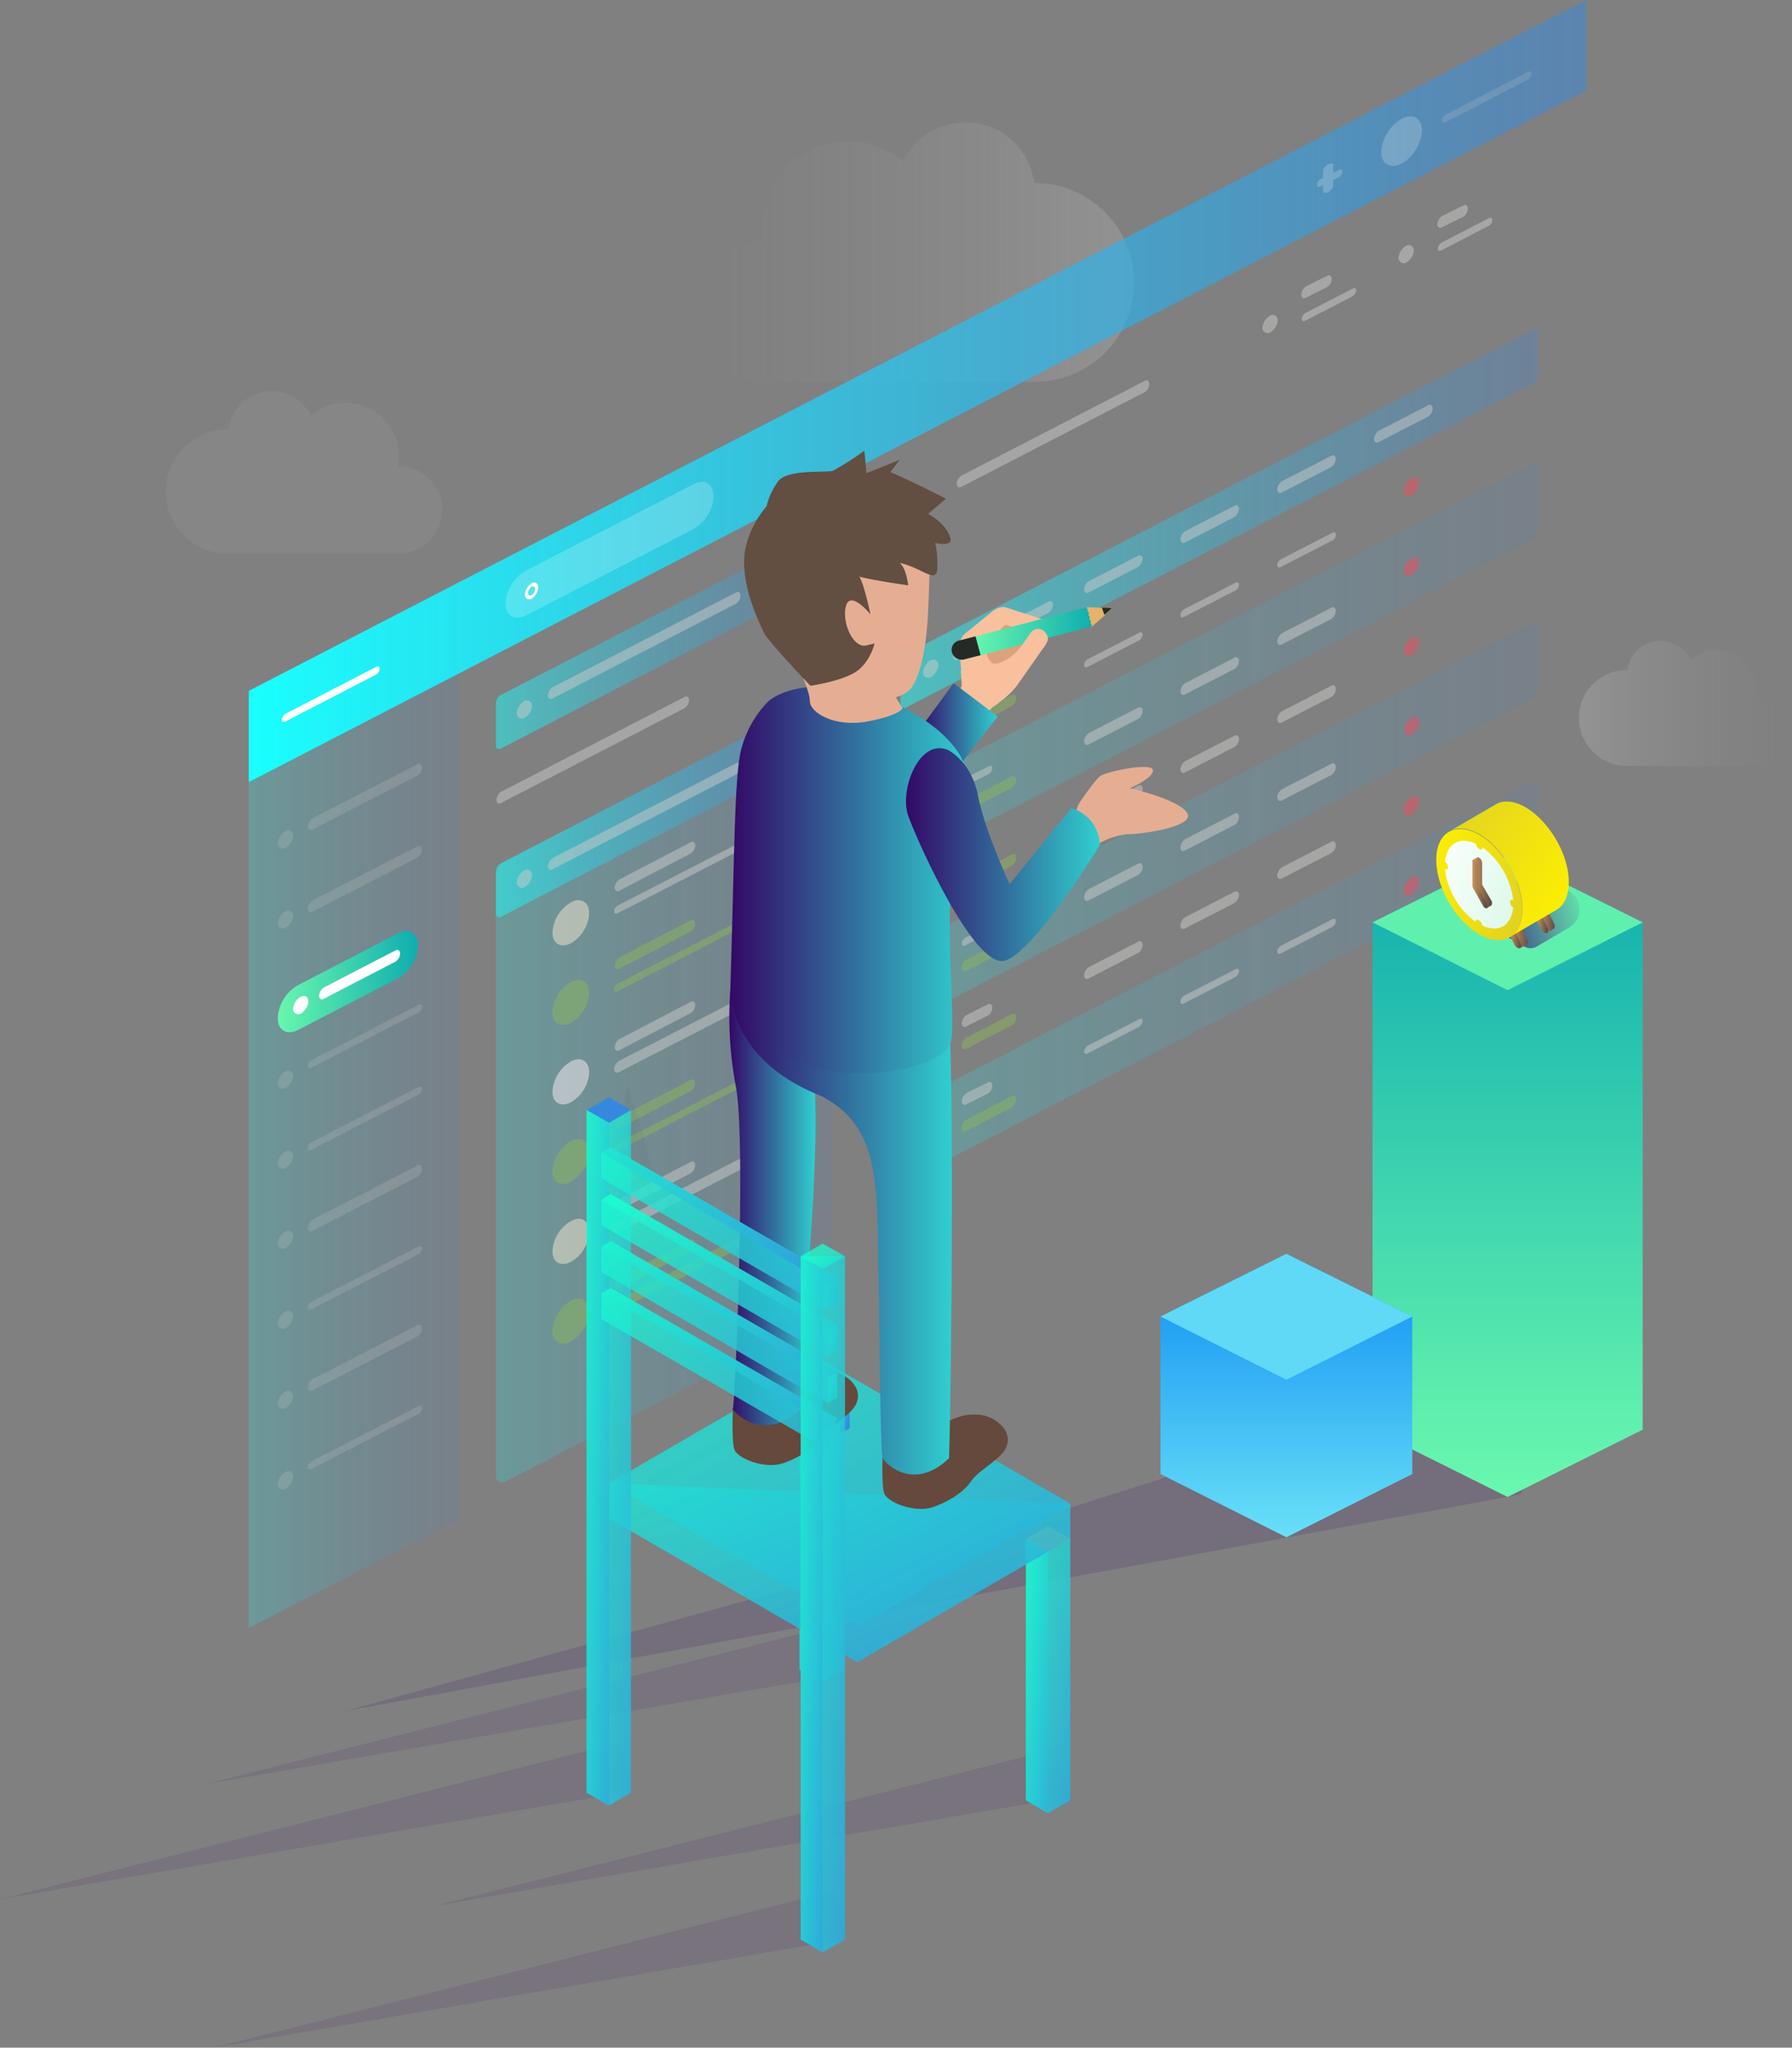 <svg xmlns="http://www.w3.org/2000/svg" xmlns:xlink="http://www.w3.org/1999/xlink" viewBox="0 0 351.6 401.6"><rect x="0" y="0" width="351.6" height="401.6" fill="#808080" stroke="none"/><defs><style>.cls-1{fill:url(#linear-gradient);}.cls-10,.cls-2,.cls-8{fill:#fff;}.cls-2{opacity:0.05;}.cls-11,.cls-13,.cls-14,.cls-16,.cls-2,.cls-21,.cls-22,.cls-23,.cls-24,.cls-25,.cls-26,.cls-27,.cls-28,.cls-29,.cls-30,.cls-31,.cls-4,.cls-43,.cls-5,.cls-57,.cls-6,.cls-8{isolation:isolate;}.cls-3{fill:url(#linear-gradient-2);}.cls-11,.cls-22,.cls-23,.cls-24,.cls-4,.cls-6,.cls-8,.cls-9{opacity:0.2;}.cls-4{fill:url(#linear-gradient-3);}.cls-13,.cls-14,.cls-15,.cls-16,.cls-21,.cls-25,.cls-26,.cls-27,.cls-28,.cls-29,.cls-30,.cls-5{opacity:0.5;}.cls-5{fill:url(#linear-gradient-4);}.cls-6{fill:url(#linear-gradient-5);}.cls-7{fill:url(#linear-gradient-6);}.cls-11,.cls-12,.cls-14{fill:#cbcbca;}.cls-13{fill:#93a4d2;}.cls-16{fill:url(#linear-gradient-7);}.cls-17,.cls-26{fill:#8cb55c;}.cls-18{fill:#f8e7d0;}.cls-19{fill:#fceff3;}.cls-20{fill:url(#linear-gradient-8);}.cls-21{fill:url(#linear-gradient-9);}.cls-22{fill:url(#linear-gradient-10);}.cls-23{fill:url(#linear-gradient-11);}.cls-24{fill:url(#linear-gradient-12);}.cls-25{fill:#f04c5d;}.cls-27{fill:url(#linear-gradient-13);}.cls-28{fill:url(#linear-gradient-14);}.cls-29{fill:url(#linear-gradient-15);}.cls-30{fill:url(#linear-gradient-16);}.cls-31{opacity:0.7;fill:url(#linear-gradient-17);}.cls-32{fill:url(#linear-gradient-18);}.cls-33{fill:#60f0ae;}.cls-34{fill:url(#linear-gradient-19);}.cls-35{fill:url(#linear-gradient-20);}.cls-36{fill:url(#linear-gradient-21);}.cls-37{fill:url(#linear-gradient-22);}.cls-38{fill:url(#linear-gradient-23);}.cls-39{fill:url(#linear-gradient-24);}.cls-40{fill:url(#linear-gradient-25);}.cls-41{fill:url(#linear-gradient-26);}.cls-42{fill:url(#linear-gradient-27);}.cls-44{fill:url(#linear-gradient-28);}.cls-45{fill:url(#linear-gradient-29);}.cls-46{fill:url(#linear-gradient-30);}.cls-47{fill:url(#linear-gradient-31);}.cls-48{fill:#60d9f7;}.cls-49{fill:url(#linear-gradient-32);}.cls-50{fill:url(#linear-gradient-33);}.cls-51{fill:url(#linear-gradient-34);}.cls-52{fill:url(#linear-gradient-35);}.cls-53{fill:url(#linear-gradient-36);}.cls-54{fill:#ff9d26;}.cls-55{fill:url(#linear-gradient-37);}.cls-56{fill:url(#linear-gradient-38);}.cls-57{fill:#303033;opacity:0.05;}.cls-58{fill:url(#linear-gradient-39);}.cls-59{fill:url(#linear-gradient-40);}.cls-60{fill:url(#linear-gradient-41);}.cls-61{fill:url(#linear-gradient-42);}.cls-62{fill:#dba27d;}.cls-63{fill:#f8c09d;}.cls-64{fill:#e7b26a;}.cls-65{fill:url(#linear-gradient-43);}.cls-66{fill:#252a26;}.cls-67{fill:#282928;}.cls-68{fill:url(#linear-gradient-44);}.cls-69{fill:#65493c;}.cls-70{fill:url(#linear-gradient-45);}.cls-71{fill:url(#linear-gradient-46);}.cls-72{fill:#e5ae92;}.cls-73{fill:url(#linear-gradient-47);}.cls-74{fill:url(#linear-gradient-48);}.cls-75{fill:#634e42;}.cls-76{fill:url(#linear-gradient-49);}.cls-77{fill:url(#linear-gradient-50);}.cls-78{fill:url(#linear-gradient-51);}.cls-79{fill:url(#linear-gradient-52);}.cls-80{fill:url(#linear-gradient-53);}.cls-81{fill:url(#linear-gradient-54);}.cls-82{fill:url(#linear-gradient-55);}.cls-83{fill:url(#linear-gradient-56);}.cls-84{fill:url(#linear-gradient-57);}.cls-85{fill:url(#linear-gradient-58);}.cls-86{fill:url(#linear-gradient-59);}.cls-87{fill:url(#linear-gradient-60);}.cls-88{fill:url(#linear-gradient-61);}.cls-89{fill:url(#linear-gradient-62);}</style><linearGradient id="linear-gradient" x1="309.8" y1="274.05" x2="351.6" y2="274.05" gradientTransform="matrix(1, 0, 0, -1, 0, 412)" gradientUnits="userSpaceOnUse"><stop offset="0" stop-color="#ccc" stop-opacity="0.25"/><stop offset="1" stop-color="#999" stop-opacity="0"/></linearGradient><linearGradient id="linear-gradient-2" x1="-5270.07" y1="362.55" x2="-5183.37" y2="362.55" gradientTransform="translate(-5047.57 412) rotate(180)" xlink:href="#linear-gradient"/><linearGradient id="linear-gradient-3" x1="86.98" y1="-38.78" x2="152.53" y2="-38.78" gradientTransform="matrix(1, -0.09, 0, -1, 9.99, 185.5)" gradientUnits="userSpaceOnUse"><stop offset="0" stop-color="#1afffe"/><stop offset="1" stop-color="#3688df" stop-opacity="0.49"/></linearGradient><linearGradient id="linear-gradient-4" x1="86.98" y1="17.08" x2="152.53" y2="17.08" xlink:href="#linear-gradient-3"/><linearGradient id="linear-gradient-5" x1="38.66" y1="-36.85" x2="79.7" y2="-36.85" xlink:href="#linear-gradient-3"/><linearGradient id="linear-gradient-6" x1="38.66" y1="94.4" x2="300.07" y2="94.4" xlink:href="#linear-gradient-3"/><linearGradient id="linear-gradient-7" x1="86.98" y1="50.2" x2="152.53" y2="50.2" xlink:href="#linear-gradient-3"/><linearGradient id="linear-gradient-8" x1="44.39" y1="-12.13" x2="71.69" y2="-12.13" gradientTransform="matrix(1, -0.09, 0, -1, 9.99, 185.5)" gradientUnits="userSpaceOnUse"><stop offset="0" stop-color="#69f7ae"/><stop offset="1" stop-color="#10aeaf"/></linearGradient><linearGradient id="linear-gradient-9" x1="166.07" y1="64.09" x2="290.7" y2="64.09" xlink:href="#linear-gradient-3"/><linearGradient id="linear-gradient-10" x1="166.07" y1="35.58" x2="290.7" y2="35.58" xlink:href="#linear-gradient-3"/><linearGradient id="linear-gradient-11" x1="166.07" y1="4.26" x2="290.7" y2="4.26" xlink:href="#linear-gradient-3"/><linearGradient id="linear-gradient-12" x1="166.07" y1="-26.96" x2="290.7" y2="-26.96" xlink:href="#linear-gradient-3"/><linearGradient id="linear-gradient-13" x1="4687.16" y1="-79.88" x2="-7490.54" y2="1926.3" gradientTransform="matrix(0.14, 0.68, 1.01, -0.21, -570.49, -220.23)" gradientUnits="userSpaceOnUse"><stop offset="0.19" stop-color="#330867" stop-opacity="0.25"/><stop offset="1" stop-color="#330867" stop-opacity="0"/></linearGradient><linearGradient id="linear-gradient-14" x1="4633.96" y1="-113.92" x2="-7543.74" y2="1892.26" xlink:href="#linear-gradient-13"/><linearGradient id="linear-gradient-15" x1="4614.16" y1="-70.89" x2="-7563.54" y2="1935.29" xlink:href="#linear-gradient-13"/><linearGradient id="linear-gradient-16" x1="4661.07" y1="-33.02" x2="-7516.63" y2="1973.15" xlink:href="#linear-gradient-13"/><linearGradient id="linear-gradient-17" x1="4936.13" y1="-1431.07" x2="-8168.51" y2="727.81" gradientTransform="matrix(0.47, 2.21, 2.1, -0.44, 1360.87, -2316.52)" xlink:href="#linear-gradient-13"/><linearGradient id="linear-gradient-18" x1="-944.26" y1="1855.36" x2="-944.26" y2="1854.56" gradientTransform="translate(60728.65 -281721.77) scale(64 152)" xlink:href="#linear-gradient-8"/><linearGradient id="linear-gradient-19" x1="290.38" y1="229.82" x2="311.41" y2="236.55" gradientTransform="matrix(1, 0, 0, -1, 0, 412)" gradientUnits="userSpaceOnUse"><stop offset="0" stop-color="#292376"/><stop offset="1" stop-color="#5d278f" stop-opacity="0"/></linearGradient><linearGradient id="linear-gradient-20" x1="301.39" y1="230.6" x2="303.78" y2="230.6" gradientTransform="matrix(1, 0, 0, -1, 0, 412)" gradientUnits="userSpaceOnUse"><stop offset="0" stop-color="#d1985c"/><stop offset="1" stop-color="#534741"/></linearGradient><linearGradient id="linear-gradient-21" x1="301.39" y1="232.43" x2="303.93" y2="232.43" gradientTransform="matrix(1, 0, 0, -1, 0, 412)" gradientUnits="userSpaceOnUse"><stop offset="0" stop-color="#5d278f"/><stop offset="1" stop-color="#292376"/></linearGradient><linearGradient id="linear-gradient-22" x1="301.8" y1="231" x2="305.35" y2="231" xlink:href="#linear-gradient-20"/><linearGradient id="linear-gradient-23" x1="296.11" y1="227.6" x2="298.51" y2="227.6" xlink:href="#linear-gradient-20"/><linearGradient id="linear-gradient-24" x1="296.11" y1="229.35" x2="298.66" y2="229.35" xlink:href="#linear-gradient-21"/><linearGradient id="linear-gradient-25" x1="296.36" y1="227.9" x2="300.27" y2="227.9" xlink:href="#linear-gradient-20"/><linearGradient id="linear-gradient-26" x1="278.59" y1="242.39" x2="298.6" y2="235.72" gradientTransform="matrix(1, 0, 0, -1, 0, 412)" gradientUnits="userSpaceOnUse"><stop offset="0" stop-color="#fef100"/><stop offset="1" stop-color="#e3d321"/></linearGradient><linearGradient id="linear-gradient-27" x1="308.82" y1="233.3" x2="283.07" y2="251.13" xlink:href="#linear-gradient-26"/><linearGradient id="linear-gradient-28" x1="298.92" y1="234.94" x2="278.34" y2="243.35" gradientTransform="matrix(1, 0, 0, -1, 0, 412)" gradientUnits="userSpaceOnUse"><stop offset="0" stop-color="#dbf9ea"/><stop offset="0.97" stop-color="#fff"/></linearGradient><linearGradient id="linear-gradient-29" x1="288.75" y1="238.63" x2="291.87" y2="238.63" xlink:href="#linear-gradient-20"/><linearGradient id="linear-gradient-30" x1="288.94" y1="238.89" x2="292.76" y2="238.89" xlink:href="#linear-gradient-20"/><linearGradient id="linear-gradient-31" x1="-859.63" y1="2083.04" x2="-859.63" y2="2082.29" gradientTransform="translate(55268.65 -149677.41) scale(64 72)" gradientUnits="userSpaceOnUse"><stop offset="0" stop-color="#69e0f7"/><stop offset="1" stop-color="#1090f3"/></linearGradient><linearGradient id="linear-gradient-32" x1="-420.87" y1="2331.96" x2="-418.6" y2="2334.42" gradientTransform="translate(2669.45 -86099.78) scale(5.97 37.04)" gradientUnits="userSpaceOnUse"><stop offset="0" stop-color="#1affcf" stop-opacity="0.74"/><stop offset="1" stop-color="#3688df"/></linearGradient><linearGradient id="linear-gradient-33" x1="-479.05" y1="2331.98" x2="-476.78" y2="2334.43" gradientTransform="translate(1588.74 -86099.73) scale(2.99 37.04)" xlink:href="#linear-gradient-32"/><linearGradient id="linear-gradient-34" x1="-420.88" y1="2952.55" x2="-418.61" y2="2955.01" gradientTransform="translate(2669.45 -9878.61) scale(5.97 3.44)" xlink:href="#linear-gradient-32"/><linearGradient id="linear-gradient-35" x1="-418.6" y1="2332.12" x2="-416.33" y2="2334.58" gradientTransform="translate(2698.13 -86153.08) scale(5.97 37.07)" xlink:href="#linear-gradient-32"/><linearGradient id="linear-gradient-36" x1="-475.01" y1="2332.14" x2="-472.74" y2="2334.6" gradientTransform="translate(1613.64 -86147.14) scale(2.97 37.06)" xlink:href="#linear-gradient-32"/><linearGradient id="linear-gradient-37" x1="-368.18" y1="2365.97" x2="-365.91" y2="2368.43" gradientTransform="translate(23063.01 -56821.25) scale(62.32 24.13)" xlink:href="#linear-gradient-32"/><linearGradient id="linear-gradient-38" x1="-368.35" y1="2333.68" x2="-366.08" y2="2336.14" gradientTransform="translate(23063.01 -83807.62) scale(62.32 36.02)" xlink:href="#linear-gradient-32"/><linearGradient id="linear-gradient-39" x1="-422.75" y1="2293.29" x2="-420.48" y2="2295.75" gradientTransform="translate(2651.98 -215238.66) scale(6 93.94)" xlink:href="#linear-gradient-32"/><linearGradient id="linear-gradient-40" x1="-482.99" y1="2293.3" x2="-480.71" y2="2295.75" gradientTransform="translate(1563.72 -215238.6) scale(3 93.94)" xlink:href="#linear-gradient-32"/><linearGradient id="linear-gradient-41" x1="-422.77" y1="2942.16" x2="-420.5" y2="2944.62" gradientTransform="translate(2651.98 -9977.98) scale(6 3.46)" xlink:href="#linear-gradient-32"/><linearGradient id="linear-gradient-42" x1="-629.18" y1="2829.79" x2="-626.9" y2="2832.25" gradientTransform="translate(980.68 -11585.32) scale(1.3 4.19)" xlink:href="#linear-gradient-32"/><linearGradient id="linear-gradient-43" x1="190.73" y1="288.1" x2="214.22" y2="288.1" gradientTransform="matrix(1, 0, 0, -1, 0, 412)" xlink:href="#linear-gradient-8"/><linearGradient id="linear-gradient-44" x1="180.17" y1="269.7" x2="195.69" y2="269.7" gradientTransform="matrix(1, 0, 0, -1, 0, 412)" gradientUnits="userSpaceOnUse"><stop offset="0" stop-color="#330867"/><stop offset="1" stop-color="#30cfd0"/></linearGradient><linearGradient id="linear-gradient-45" x1="143.05" y1="175.77" x2="159.94" y2="175.77" xlink:href="#linear-gradient-44"/><linearGradient id="linear-gradient-46" x1="143.79" y1="171.69" x2="186.76" y2="171.69" xlink:href="#linear-gradient-44"/><linearGradient id="linear-gradient-47" x1="143.29" y1="239.42" x2="189.88" y2="239.42" xlink:href="#linear-gradient-44"/><linearGradient id="linear-gradient-48" x1="177.76" y1="244.38" x2="215.75" y2="244.38" xlink:href="#linear-gradient-44"/><linearGradient id="linear-gradient-49" x1="-373.94" y1="2375.51" x2="-371.66" y2="2377.97" gradientTransform="translate(12031.9 -51680.53) scale(31.88 21.85)" xlink:href="#linear-gradient-32"/><linearGradient id="linear-gradient-50" x1="-373.93" y1="2395.54" x2="-371.66" y2="2397.99" gradientTransform="translate(12031.9 -43868.6) scale(31.88 18.4)" xlink:href="#linear-gradient-32"/><linearGradient id="linear-gradient-51" x1="-631.06" y1="2828.47" x2="-628.79" y2="2830.93" gradientTransform="translate(980.68 -11604.34) scale(1.3 4.19)" xlink:href="#linear-gradient-32"/><linearGradient id="linear-gradient-52" x1="-373.94" y1="2375.55" x2="-371.66" y2="2378.01" gradientTransform="translate(12031.9 -51715.55) scale(31.88 21.87)" xlink:href="#linear-gradient-32"/><linearGradient id="linear-gradient-53" x1="-373.94" y1="2395.55" x2="-371.66" y2="2398.01" gradientTransform="translate(12031.9 -43909.51) scale(31.88 18.43)" xlink:href="#linear-gradient-32"/><linearGradient id="linear-gradient-54" x1="-631.05" y1="2830.9" x2="-628.78" y2="2833.36" gradientTransform="translate(980.68 -11568.46) scale(1.3 4.18)" xlink:href="#linear-gradient-32"/><linearGradient id="linear-gradient-55" x1="-373.94" y1="2375.72" x2="-371.66" y2="2378.18" gradientTransform="translate(12031.9 -51691.49) scale(31.88 21.86)" xlink:href="#linear-gradient-32"/><linearGradient id="linear-gradient-56" x1="-373.93" y1="2395.81" x2="-371.66" y2="2398.27" gradientTransform="translate(12031.9 -43867.73) scale(31.88 18.41)" xlink:href="#linear-gradient-32"/><linearGradient id="linear-gradient-57" x1="-631.06" y1="2830.54" x2="-628.78" y2="2832.99" gradientTransform="translate(980.68 -11579.85) scale(1.3 4.19)" xlink:href="#linear-gradient-32"/><linearGradient id="linear-gradient-58" x1="-373.93" y1="2375.95" x2="-371.66" y2="2378.41" gradientTransform="translate(12031.9 -51637.9) scale(31.88 21.84)" xlink:href="#linear-gradient-32"/><linearGradient id="linear-gradient-59" x1="-373.93" y1="2395.97" x2="-371.66" y2="2398.42" gradientTransform="translate(12031.9 -43861.4) scale(31.88 18.41)" xlink:href="#linear-gradient-32"/><linearGradient id="linear-gradient-60" x1="-420.98" y1="2293.41" x2="-418.7" y2="2295.87" gradientTransform="translate(2677.85 -215209.21) scale(5.99 93.93)" xlink:href="#linear-gradient-32"/><linearGradient id="linear-gradient-61" x1="-479.6" y1="2293.42" x2="-477.33" y2="2295.87" gradientTransform="translate(1590.53 -215209.21) scale(2.99 93.93)" xlink:href="#linear-gradient-32"/><linearGradient id="linear-gradient-62" x1="-420.97" y1="2950.47" x2="-418.7" y2="2952.93" gradientTransform="translate(2677.85 -9901.25) scale(5.99 3.44)" xlink:href="#linear-gradient-32"/></defs><title>timesheets</title><g id="Layer_2" data-name="Layer 2"><g id="Layer_1-2" data-name="Layer 1"><g id="Items"><path id="_Path_" data-name="&lt;Path&gt;" class="cls-1" d="M345,137.1h-.1a7.57,7.57,0,0,0,.1-1.5,8.07,8.07,0,0,0-8.1-8.1,7.91,7.91,0,0,0-5.2,1.9,6.57,6.57,0,0,0-5.9-3.7,6.5,6.5,0,0,0-6.5,5.7h-.1a9.4,9.4,0,1,0,0,18.8H345a6.66,6.66,0,0,0,6.6-6.6A6.57,6.57,0,0,0,345,137.1Z"/><path id="_Path_2" data-name="&lt;Path&gt;" class="cls-2" d="M78.3,91.5h-.2a12.31,12.31,0,0,0,.2-2A10.5,10.5,0,0,0,67.8,79,10.36,10.36,0,0,0,61,81.5a8.57,8.57,0,0,0-16.2,2.7h-.1a12.2,12.2,0,0,0,0,24.4H78.2a8.6,8.6,0,0,0,8.6-8.6A8.49,8.49,0,0,0,78.3,91.5Z"/><path id="_Path_3" data-name="&lt;Path&gt;" class="cls-3" d="M149.6,47.6h.3a16.28,16.28,0,0,1-.3-3.1,16.77,16.77,0,0,1,16.8-16.8,17,17,0,0,1,10.8,3.9,13.6,13.6,0,0,1,25.7,4.3h.1a19.5,19.5,0,0,1,0,39H149.5a13.65,13.65,0,1,1,.1-27.3Z"/><path class="cls-4" d="M163.1,255.4a4,4,0,0,1-2,3.2L99.3,290.5a1.26,1.26,0,0,1-2-1.2V172a4,4,0,0,1,2-3.2l61.8-31.9a1.26,1.26,0,0,1,2,1.2Z"/><path class="cls-5" d="M163.1,145.2a1.9,1.9,0,0,1-1,1.6l-63.8,33a.63.63,0,0,1-1-.6v-8.3a1.9,1.9,0,0,1,1-1.6l63.8-33a.63.63,0,0,1,1,.6Z"/><polygon class="cls-6" points="90 298 48.8 319.3 48.8 136.1 90 114.8 90 298"/><polygon class="cls-7" points="311.2 17.8 48.8 153.4 48.8 135.5 311.2 0 311.2 17.8"/><path class="cls-8" d="M279,25.6a8.23,8.23,0,0,1-4,6.5c-2.2,1.1-4,.1-4-2.3a8.23,8.23,0,0,1,4-6.5C277.2,22.1,279,23.2,279,25.6Z"/><g class="cls-9"><path class="cls-10" d="M262.8,34.7,259,36.6c-.3.2-.6-.1-.6-.4a1.33,1.33,0,0,1,.6-1l3.8-1.9c.3-.2.6.1.6.4A1.52,1.52,0,0,1,262.8,34.7Z"/><path class="cls-10" d="M260.6,37.7c-.3.2-1,.2-1-.1V33.4c0-.4.7-1,1-1.2s1-.2,1,.1v4.2C261.6,36.9,260.9,37.5,260.6,37.7Z"/></g><path class="cls-11" d="M299.6,15.7l-15.8,8.2c-.5.3-.9.3-.9-.3s.4-.9.9-1.2l15.8-8.2c.5-.3.9-.3.9.3A1.53,1.53,0,0,1,299.6,15.7Z"/><path class="cls-10" d="M73.6,132.4l-17.4,9c-.5.3-.9.3-.9-.3a1.53,1.53,0,0,1,.9-1.2l17.4-9c.5-.3.9-.3.9.3A1.53,1.53,0,0,1,73.6,132.4Z"/><g class="cls-9"><path class="cls-10" d="M140,97.4a7.91,7.91,0,0,1-4,6.4l-32.8,16.9c-2.2,1.1-4,.1-4-2.3v-.1a7.91,7.91,0,0,1,4-6.4L136,95c2.3-1.2,4-.1,4,2.4Z"/></g><g class="cls-9"><path class="cls-12" d="M57.5,211a3,3,0,0,1-1.5,2.4,1,1,0,0,1-1.5-.9,3,3,0,0,1,1.5-2.4A1,1,0,0,1,57.5,211Z"/><path class="cls-12" d="M81.9,198.7,61.3,209.3c-.5.3-.9.3-.9-.3a1.53,1.53,0,0,1,.9-1.2l20.6-10.6c.5-.3.9-.3.9.3A1.29,1.29,0,0,1,81.9,198.7Z"/></g><g class="cls-9"><path class="cls-12" d="M57.5,226.7a3,3,0,0,1-1.5,2.4,1,1,0,0,1-1.5-.9,3,3,0,0,1,1.5-2.4A1,1,0,0,1,57.5,226.7Z"/><path class="cls-12" d="M81.9,214.8,61.3,225.4c-.5.3-.9.3-.9-.3s.4-.9.9-1.2l20.6-10.6c.5-.3.9-.3.9.3A1.53,1.53,0,0,1,81.9,214.8Z"/></g><g class="cls-9"><path class="cls-12" d="M57.5,242.4a3,3,0,0,1-1.5,2.4,1,1,0,0,1-1.5-.9,3,3,0,0,1,1.5-2.4A1,1,0,0,1,57.5,242.4Z"/><path class="cls-12" d="M81.9,230.8,61.3,241.4c-.5.3-.9-.1-.9-.6a2.2,2.2,0,0,1,.9-1.6l20.6-10.6c.5-.3.9.1.9.6A2.2,2.2,0,0,1,81.9,230.8Z"/></g><g class="cls-9"><path class="cls-12" d="M57.5,258.1a3,3,0,0,1-1.5,2.4,1,1,0,0,1-1.5-.9,3,3,0,0,1,1.5-2.4A1,1,0,0,1,57.5,258.1Z"/><path class="cls-12" d="M81.9,246.1,61.3,256.7c-.5.3-.9.3-.9-.3a1.53,1.53,0,0,1,.9-1.2l20.6-10.6c.5-.3.9-.3.9.3A1.53,1.53,0,0,1,81.9,246.1Z"/></g><g class="cls-9"><path class="cls-12" d="M57.5,273.8a3,3,0,0,1-1.5,2.4,1,1,0,0,1-1.5-.9,3,3,0,0,1,1.5-2.4A1,1,0,0,1,57.5,273.8Z"/><path class="cls-12" d="M81.9,262.1,61.3,272.7c-.5.3-.9-.1-.9-.6a2.2,2.2,0,0,1,.9-1.6l20.6-10.6c.5-.3.9.1.9.6A2,2,0,0,1,81.9,262.1Z"/></g><g class="cls-9"><path class="cls-12" d="M57.5,289.6A3,3,0,0,1,56,292a1,1,0,0,1-1.5-.9,3,3,0,0,1,1.5-2.4C56.8,288.3,57.5,288.6,57.5,289.6Z"/><path class="cls-12" d="M81.9,277.4,61.3,288c-.5.3-.9.3-.9-.3a1.53,1.53,0,0,1,.9-1.2l20.6-10.6c.5-.3.9-.3.9.3A1.29,1.29,0,0,1,81.9,277.4Z"/></g><g class="cls-9"><path class="cls-12" d="M57.5,179.6A3,3,0,0,1,56,182a1,1,0,0,1-1.5-.9,3,3,0,0,1,1.5-2.4A1,1,0,0,1,57.5,179.6Z"/><path class="cls-12" d="M81.9,168.2,61.3,178.8c-.5.3-.9-.1-.9-.6a2.2,2.2,0,0,1,.9-1.6L81.9,166c.5-.3.9.1.9.6A2.2,2.2,0,0,1,81.9,168.2Z"/></g><g class="cls-9"><path class="cls-12" d="M57.5,163.9a3,3,0,0,1-1.5,2.4,1,1,0,0,1-1.5-.9A3,3,0,0,1,56,163C56.9,162.6,57.5,163,57.5,163.9Z"/><path class="cls-12" d="M81.9,152.1,61.3,162.7c-.5.3-.9-.1-.9-.6a2.2,2.2,0,0,1,.9-1.6l20.6-10.6c.5-.3.9.1.9.6A1.89,1.89,0,0,1,81.9,152.1Z"/></g><path class="cls-13" d="M182.5,98a6,6,0,0,1-3,4.9c-1.7.9-3,.1-3-1.8a6,6,0,0,1,3-4.9C181.1,95.4,182.5,96.2,182.5,98Z"/><path class="cls-10" d="M104.3,117.4c-.7.4-1.3,0-1.3-.8a2.85,2.85,0,0,1,1.3-2.2c.7-.4,1.3,0,1.3.8A2.85,2.85,0,0,1,104.3,117.4Zm0-2.3a1.52,1.52,0,0,0-.7,1.2c0,.4.3.7.7.4a1.52,1.52,0,0,0,.7-1.2C105,115.1,104.7,114.9,104.3,115.1Z"/><path class="cls-14" d="M224.6,76.9l-36,18.6c-.5.3-.9-.1-.9-.6a2.2,2.2,0,0,1,.9-1.6l36-18.6c.5-.3.9.1.9.6A1.89,1.89,0,0,1,224.6,76.9Z"/><path class="cls-14" d="M134.3,138.9l-36,18.6c-.5.3-.9-.1-.9-.6a2.2,2.2,0,0,1,.9-1.6l36-18.6c.5-.3.9.1.9.6A2,2,0,0,1,134.3,138.9Z"/><g class="cls-15"><path class="cls-12" d="M104.4,171.6a3,3,0,0,1-1.5,2.4,1,1,0,0,1-1.5-.9,3,3,0,0,1,1.5-2.4A1,1,0,0,1,104.4,171.6Z"/><path class="cls-12" d="M144.4,151.9l-36,18.6c-.5.3-.9-.1-.9-.6a2.2,2.2,0,0,1,.9-1.6l36-18.6c.5-.3.9.1.9.6A1.89,1.89,0,0,1,144.4,151.9Z"/></g><path class="cls-16" d="M163.1,112.2a1.9,1.9,0,0,1-1,1.6l-63.8,33a.63.63,0,0,1-1-.6v-8.3a1.9,1.9,0,0,1,1-1.6l63.8-33a.63.63,0,0,1,1,.6Z"/><g class="cls-15"><path class="cls-12" d="M104.4,138.4a3,3,0,0,1-1.5,2.4,1,1,0,0,1-1.5-.9,3,3,0,0,1,1.5-2.4A1,1,0,0,1,104.4,138.4Z"/><path class="cls-12" d="M144.4,118.4l-36,18.6c-.5.3-.9-.1-.9-.6a2.2,2.2,0,0,1,.9-1.6l36-18.6c.5-.3.9.1.9.6A2,2,0,0,1,144.4,118.4Z"/></g><g class="cls-15"><path class="cls-17" d="M115.6,194.7a7.26,7.26,0,0,1-3.6,5.9c-2,1-3.6.1-3.6-2.1a7.26,7.26,0,0,1,3.6-5.9C114,191.6,115.6,192.5,115.6,194.7Z"/><path class="cls-17" d="M135.5,182.7l-14,7.3c-.5.3-.9-.1-.9-.6a2.2,2.2,0,0,1,.9-1.6l14-7.3c.5-.3.9.1.9.6A1.89,1.89,0,0,1,135.5,182.7Z"/><path class="cls-17" d="M151.3,178.9l-29.9,15.4c-.5.3-.9.3-.9-.3a1.53,1.53,0,0,1,.9-1.2l29.9-15.4c.5-.3.9-.3.9.3A1.29,1.29,0,0,1,151.3,178.9Z"/></g><g class="cls-15"><path class="cls-18" d="M115.6,179.1A7.26,7.26,0,0,1,112,185c-2,1-3.6.1-3.6-2.1A7.26,7.26,0,0,1,112,177C113.9,175.9,115.6,176.9,115.6,179.1Z"/><path class="cls-12" d="M135.5,167.4l-14,7.3c-.5.3-.9-.1-.9-.6a2.2,2.2,0,0,1,.9-1.6l14-7.3c.5-.3.9.1.9.6A1.89,1.89,0,0,1,135.5,167.4Z"/><path class="cls-12" d="M151.3,163.6,121.4,179c-.5.3-.9.3-.9-.3s.4-.9.9-1.2l29.9-15.4c.5-.3.9-.3.9.3A1.29,1.29,0,0,1,151.3,163.6Z"/></g><g class="cls-15"><path class="cls-17" d="M115.6,225.9a7.26,7.26,0,0,1-3.6,5.9c-2,1-3.6.1-3.6-2.1a7.26,7.26,0,0,1,3.6-5.9C114,222.8,115.6,223.7,115.6,225.9Z"/><path class="cls-17" d="M135.5,214l-14,7.3c-.5.3-.9-.1-.9-.6a2.2,2.2,0,0,1,.9-1.6l14-7.3c.5-.3.9.1.9.6A1.89,1.89,0,0,1,135.5,214Z"/><path class="cls-17" d="M151.3,210.2l-29.9,15.4c-.5.3-.9.3-.9-.3a1.53,1.53,0,0,1,.9-1.2l29.9-15.4c.5-.3.9-.3.9.3A1.29,1.29,0,0,1,151.3,210.2Z"/></g><g class="cls-15"><path class="cls-19" d="M115.6,210.3a7.26,7.26,0,0,1-3.6,5.9c-2,1-3.6.1-3.6-2.1a7.26,7.26,0,0,1,3.6-5.9C113.9,207.1,115.6,208.1,115.6,210.3Z"/><path class="cls-12" d="M135.5,198.7l-14,7.3c-.5.3-.9-.1-.9-.6a2.2,2.2,0,0,1,.9-1.6l14-7.3c.5-.3.9.1.9.6A1.89,1.89,0,0,1,135.5,198.7Z"/><path class="cls-12" d="M151.3,194.9l-29.9,15.4c-.5.3-.9-.1-.9-.6a2.2,2.2,0,0,1,.9-1.6l29.9-15.4c.5-.3.9.1.9.6A2,2,0,0,1,151.3,194.9Z"/></g><g class="cls-15"><path class="cls-17" d="M115.6,257.2a7.26,7.26,0,0,1-3.6,5.9c-2,1-3.6.1-3.6-2.1a7.26,7.26,0,0,1,3.6-5.9C114,254.1,115.6,255,115.6,257.2Z"/><path class="cls-17" d="M135.5,245.4l-14,7.3c-.5.3-.9-.1-.9-.6a2.2,2.2,0,0,1,.9-1.6l14-7.3c.5-.3.9.1.9.6A2.2,2.2,0,0,1,135.5,245.4Z"/><path class="cls-17" d="M151.3,241.6,121.4,257c-.5.3-.9-.1-.9-.6a2.2,2.2,0,0,1,.9-1.6l29.9-15.4c.5-.3.9.1.9.6A2.2,2.2,0,0,1,151.3,241.6Z"/></g><g class="cls-15"><path class="cls-18" d="M115.6,241.6a7.26,7.26,0,0,1-3.6,5.9c-2,1-3.6.1-3.6-2.1a7.26,7.26,0,0,1,3.6-5.9C113.9,238.4,115.6,239.3,115.6,241.6Z"/><path class="cls-12" d="M135.5,230.1l-14,7.3c-.5.3-.9-.1-.9-.6a2.2,2.2,0,0,1,.9-1.6l14-7.3c.5-.3.9.1.9.6A2,2,0,0,1,135.5,230.1Z"/><path class="cls-12" d="M151.3,226.3l-29.9,15.4c-.5.3-.9-.1-.9-.6a2.2,2.2,0,0,1,.9-1.6l29.9-15.4c.5-.3.9.1.9.6A2.2,2.2,0,0,1,151.3,226.3Z"/></g><g class="cls-15"><path class="cls-12" d="M250.7,62.8a3,3,0,0,1-1.5,2.4,1,1,0,0,1-1.5-.9,3,3,0,0,1,1.5-2.4A1,1,0,0,1,250.7,62.8Z"/><path class="cls-12" d="M260.4,56.3l-4.2,2.1c-.5.3-.9-.1-.9-.6a2.2,2.2,0,0,1,.9-1.6l4.2-2.1c.5-.3.9.1.9.6A2,2,0,0,1,260.4,56.3Z"/><path class="cls-12" d="M265.2,58.2l-8.9,4.6c-.5.3-.9.3-.9-.3a1.53,1.53,0,0,1,.9-1.2l8.9-4.6c.5-.3.9-.3.9.3A1.53,1.53,0,0,1,265.2,58.2Z"/></g><g class="cls-15"><path class="cls-12" d="M277.4,49.1a3,3,0,0,1-1.5,2.4,1,1,0,0,1-1.5-.9,3,3,0,0,1,1.5-2.4A1,1,0,0,1,277.4,49.1Z"/><path class="cls-12" d="M287.1,42.5l-4.2,2.1c-.5.3-.9-.1-.9-.6a2.2,2.2,0,0,1,.9-1.6l4.2-2.1c.5-.3.9.1.9.6A2,2,0,0,1,287.1,42.5Z"/><path class="cls-12" d="M291.9,44.4,283,49c-.5.3-.9.3-.9-.3a1.53,1.53,0,0,1,.9-1.2l8.9-4.6c.5-.3.9-.3.9.3A1.29,1.29,0,0,1,291.9,44.4Z"/></g><path class="cls-20" d="M82,185.5a7.91,7.91,0,0,1-4,6.4L58.5,202c-2.2,1.1-4,.1-4-2.3v-.1a7.91,7.91,0,0,1,4-6.4L78,183.1c2.2-1.2,4-.1,4,2.4Z"/><path class="cls-10" d="M60.5,196.4a3,3,0,0,1-1.5,2.4,1,1,0,0,1-1.5-.9,3,3,0,0,1,1.5-2.4C59.9,195.1,60.5,195.5,60.5,196.4Z"/><path class="cls-10" d="M77.6,188.6l-14.1,7.3c-.5.3-.9-.1-.9-.6a2.2,2.2,0,0,1,.9-1.6l14.1-7.3c.5-.3.9.1.9.6A2,2,0,0,1,77.6,188.6Z"/><polygon class="cls-14" points="154.7 126.2 156 125.5 155.3 127 154.7 128.5 154 127.7 153.4 126.9 154.7 126.2"/><path class="cls-21" d="M301.8,73.6a1.9,1.9,0,0,1-1,1.6L177.7,138.8a.63.63,0,0,1-1-.6v-8.3a1.9,1.9,0,0,1,1-1.6L300.8,64.7a.63.63,0,0,1,1,.6Z"/><path class="cls-22" d="M301.8,104.2a1.9,1.9,0,0,1-1,1.6L177.7,169.4a.63.63,0,0,1-1-.6V156.1a1.9,1.9,0,0,1,1-1.6L300.8,90.9a.63.63,0,0,1,1,.6Z"/><path class="cls-23" d="M301.8,135.4a1.9,1.9,0,0,1-1,1.6L177.7,200.6a.63.63,0,0,1-1-.6V187.3a1.9,1.9,0,0,1,1-1.6l123.1-63.6a.63.63,0,0,1,1,.6Z"/><path class="cls-24" d="M301.8,166.5a1.9,1.9,0,0,1-1,1.6L177.7,231.7a.63.63,0,0,1-1-.6V218.4a1.9,1.9,0,0,1,1-1.6l123.1-63.6a.63.63,0,0,1,1,.6Z"/><path class="cls-25" d="M278.4,94.7a3.34,3.34,0,0,1-1.5,2.5,1,1,0,0,1-1.5-.9,3.34,3.34,0,0,1,1.5-2.5A1,1,0,0,1,278.4,94.7Z"/><path class="cls-25" d="M278.4,110.4a3.34,3.34,0,0,1-1.5,2.5,1,1,0,0,1-1.5-.9,3.34,3.34,0,0,1,1.5-2.5C277.7,109,278.4,109.4,278.4,110.4Z"/><path class="cls-25" d="M278.4,126a3.34,3.34,0,0,1-1.5,2.5,1,1,0,0,1-1.5-.9,3.34,3.34,0,0,1,1.5-2.5A1,1,0,0,1,278.4,126Z"/><path class="cls-25" d="M278.5,141.6a3.34,3.34,0,0,1-1.5,2.5,1,1,0,0,1-1.5-.9,3.34,3.34,0,0,1,1.5-2.5A1,1,0,0,1,278.5,141.6Z"/><path class="cls-25" d="M278.4,157.3a3.34,3.34,0,0,1-1.5,2.5c-.8.5-1.5,0-1.5-.9a3.34,3.34,0,0,1,1.5-2.5C277.7,155.9,278.4,156.4,278.4,157.3Z"/><path class="cls-25" d="M278.4,173a3.34,3.34,0,0,1-1.5,2.5c-.8.5-1.5,0-1.5-.9a3.34,3.34,0,0,1,1.5-2.5C277.7,171.6,278.4,172,278.4,173Z"/><path class="cls-14" d="M184.1,158.6a3,3,0,0,1-1.5,2.4,1,1,0,0,1-1.5-.9,3,3,0,0,1,1.5-2.4A1,1,0,0,1,184.1,158.6Z"/><path class="cls-14" d="M193.8,151.9l-4.2,2.1c-.5.3-.9.3-.9-.3s.4-.9.9-1.2l4.2-2.1c.5-.3.9-.3.9.3A1.53,1.53,0,0,1,193.8,151.9Z"/><path class="cls-26" d="M198.5,154.5l-8.9,4.6c-.5.3-.9-.1-.9-.6a2.2,2.2,0,0,1,.9-1.6l8.9-4.6c.5-.3.9.1.9.6A1.89,1.89,0,0,1,198.5,154.5Z"/><path class="cls-14" d="M184.1,142.9a3,3,0,0,1-1.5,2.4,1,1,0,0,1-1.5-.9,3,3,0,0,1,1.5-2.4A1,1,0,0,1,184.1,142.9Z"/><path class="cls-14" d="M193.8,136.6l-4.2,2.1c-.5.3-.9-.1-.9-.6a2.2,2.2,0,0,1,.9-1.6l4.2-2.1c.5-.3.9.1.9.6A2,2,0,0,1,193.8,136.6Z"/><path class="cls-26" d="M198.5,138.5l-8.9,4.6c-.5.3-.9-.1-.9-.6a2.2,2.2,0,0,1,.9-1.6l8.9-4.6c.5-.3.9.1.9.6A2,2,0,0,1,198.5,138.5Z"/><path class="cls-14" d="M184.1,174.2a3,3,0,0,1-1.5,2.4,1,1,0,0,1-1.5-.9,3,3,0,0,1,1.5-2.4A1,1,0,0,1,184.1,174.2Z"/><path class="cls-14" d="M193.8,167.9l-4.2,2.1c-.5.3-.9-.1-.9-.6a2.2,2.2,0,0,1,.9-1.6l4.2-2.1c.5-.3.9.1.9.6A2,2,0,0,1,193.8,167.9Z"/><path class="cls-26" d="M198.5,169.8l-8.9,4.6c-.5.3-.9-.1-.9-.6a2.2,2.2,0,0,1,.9-1.6l8.9-4.6c.5-.3.9.1.9.6A1.89,1.89,0,0,1,198.5,169.8Z"/><path class="cls-14" d="M184.1,189.9a3,3,0,0,1-1.5,2.4,1,1,0,0,1-1.5-.9,3,3,0,0,1,1.5-2.4C183.4,188.6,184.1,188.9,184.1,189.9Z"/><path class="cls-14" d="M193.8,183.2l-4.2,2.1c-.5.3-.9.3-.9-.3a1.53,1.53,0,0,1,.9-1.2l4.2-2.1c.5-.3.9-.3.9.3S194.3,182.9,193.8,183.2Z"/><path class="cls-26" d="M198.5,185.8l-8.9,4.6c-.5.3-.9-.1-.9-.6a2.2,2.2,0,0,1,.9-1.6l8.9-4.6c.5-.3.9.1.9.6A2,2,0,0,1,198.5,185.8Z"/><path class="cls-14" d="M184.1,205.5a3,3,0,0,1-1.5,2.4,1,1,0,0,1-1.5-.9,3,3,0,0,1,1.5-2.4A1,1,0,0,1,184.1,205.5Z"/><path class="cls-14" d="M193.8,199.2l-4.2,2.1c-.5.3-.9-.1-.9-.6a2.2,2.2,0,0,1,.9-1.6l4.2-2.1c.5-.3.9.1.9.6A1.89,1.89,0,0,1,193.8,199.2Z"/><path class="cls-26" d="M198.5,201.1l-8.9,4.6c-.5.3-.9-.1-.9-.6a2.2,2.2,0,0,1,.9-1.6l8.9-4.6c.5-.3.9.1.9.6A1.89,1.89,0,0,1,198.5,201.1Z"/><path class="cls-14" d="M184.1,221.2a3,3,0,0,1-1.5,2.4,1,1,0,0,1-1.5-.9,3,3,0,0,1,1.5-2.4C183.4,219.9,184.1,220.2,184.1,221.2Z"/><path class="cls-14" d="M193.8,214.5l-4.2,2.1c-.5.3-.9-.1-.9-.6a2.2,2.2,0,0,1,.9-1.6l4.2-2.1c.5-.3.9.1.9.6A2,2,0,0,1,193.8,214.5Z"/><path class="cls-26" d="M198.5,217.2l-8.9,4.6c-.5.3-.9-.1-.9-.6a2.2,2.2,0,0,1,.9-1.6l8.9-4.6c.5-.3.9.1.9.6A2.2,2.2,0,0,1,198.5,217.2Z"/><g class="cls-15"><path class="cls-12" d="M184.1,130.4a3,3,0,0,1-1.5,2.4,1,1,0,0,1-1.5-.9,3,3,0,0,1,1.5-2.4A1,1,0,0,1,184.1,130.4Z"/><path class="cls-12" d="M205.7,120.2l-17.8,9.2c-.5.3-.9-.1-.9-.6a2.2,2.2,0,0,1,.9-1.6l17.8-9.2c.5-.3.9.1.9.6A1.89,1.89,0,0,1,205.7,120.2Z"/></g><path class="cls-14" d="M280.2,81.7l-9.7,5c-.5.3-.9-.1-.9-.6a2.2,2.2,0,0,1,.9-1.6l9.7-5c.5-.3.9.1.9.6A1.89,1.89,0,0,1,280.2,81.7Z"/><g class="cls-15"><path class="cls-12" d="M261.2,91.6l-9.7,5c-.5.3-.9-.1-.9-.6a2.2,2.2,0,0,1,.9-1.6l9.7-5c.5-.3.9.1.9.6A2.2,2.2,0,0,1,261.2,91.6Z"/><path class="cls-12" d="M242.2,101.4l-9.7,5c-.5.3-.9-.1-.9-.6a2.2,2.2,0,0,1,.9-1.6l9.7-5c.5-.3.9.1.9.6A2.2,2.2,0,0,1,242.2,101.4Z"/><path class="cls-12" d="M223.3,111.2l-9.7,5c-.5.3-.9-.1-.9-.6a2.2,2.2,0,0,1,.9-1.6l9.7-5c.5-.3.9.1.9.6A2.36,2.36,0,0,1,223.3,111.2Z"/></g><g class="cls-15"><path class="cls-12" d="M261.2,106.1l-9.7,5c-.5.3-.9.3-.9-.3a1.53,1.53,0,0,1,.9-1.2l9.7-5c.5-.3.9-.3.9.3A1.29,1.29,0,0,1,261.2,106.1Z"/><path class="cls-12" d="M242.2,115.9l-9.7,5c-.5.3-.9.3-.9-.3a1.53,1.53,0,0,1,.9-1.2l9.7-5c.5-.3.9-.3.9.3A1.29,1.29,0,0,1,242.2,115.9Z"/><path class="cls-12" d="M223.3,125.7l-9.7,5c-.5.3-.9.3-.9-.3a1.53,1.53,0,0,1,.9-1.2l9.7-5c.5-.3.9-.3.9.3A1.44,1.44,0,0,1,223.3,125.7Z"/></g><g class="cls-15"><path class="cls-12" d="M261.2,121.4l-9.7,5c-.5.3-.9-.1-.9-.6a2.2,2.2,0,0,1,.9-1.6l9.7-5c.5-.3.9.1.9.6A2,2,0,0,1,261.2,121.4Z"/><path class="cls-12" d="M242.2,131.2l-9.7,5c-.5.3-.9-.1-.9-.6a2.2,2.2,0,0,1,.9-1.6l9.7-5c.5-.3.9.1.9.6A1.89,1.89,0,0,1,242.2,131.2Z"/><path class="cls-12" d="M223.3,141l-9.7,5c-.5.3-.9-.1-.9-.6a2.2,2.2,0,0,1,.9-1.6l9.7-5c.5-.3.9.1.9.6S223.8,140.8,223.3,141Z"/></g><g class="cls-15"><path class="cls-12" d="M261.2,136.7l-9.7,5c-.5.3-.9-.1-.9-.6a2.2,2.2,0,0,1,.9-1.6l9.7-5c.5-.3.9.1.9.6A1.89,1.89,0,0,1,261.2,136.7Z"/><path class="cls-12" d="M242.2,146.5l-9.7,5c-.5.3-.9-.1-.9-.6a2.2,2.2,0,0,1,.9-1.6l9.7-5c.5-.3.9.1.9.6A1.89,1.89,0,0,1,242.2,146.5Z"/><path class="cls-12" d="M223.3,156.3l-9.7,5c-.5.3-.9-.1-.9-.6a2.2,2.2,0,0,1,.9-1.6l9.7-5c.5-.3.9.1.9.6S223.8,156.1,223.3,156.3Z"/></g><g class="cls-15"><path class="cls-12" d="M261.2,152l-9.7,5c-.5.3-.9-.1-.9-.6a2.2,2.2,0,0,1,.9-1.6l9.7-5c.5-.3.9.1.9.6A1.89,1.89,0,0,1,261.2,152Z"/><path class="cls-12" d="M242.2,161.8l-9.7,5c-.5.3-.9-.1-.9-.6a2.2,2.2,0,0,1,.9-1.6l9.7-5c.5-.3.9.1.9.6A1.89,1.89,0,0,1,242.2,161.8Z"/><path class="cls-12" d="M223.3,171.6l-9.7,5c-.5.3-.9-.1-.9-.6a2.2,2.2,0,0,1,.9-1.6l9.7-5c.5-.3.9.1.9.6A2,2,0,0,1,223.3,171.6Z"/></g><g class="cls-15"><path class="cls-12" d="M261.2,167.3l-9.7,5c-.5.3-.9-.1-.9-.6a2.2,2.2,0,0,1,.9-1.6l9.7-5c.5-.3.9.1.9.6A1.89,1.89,0,0,1,261.2,167.3Z"/><path class="cls-12" d="M242.2,177.1l-9.7,5c-.5.3-.9-.1-.9-.6a2.2,2.2,0,0,1,.9-1.6l9.7-5c.5-.3.9.1.9.6A2,2,0,0,1,242.2,177.1Z"/><path class="cls-12" d="M223.3,186.9l-9.7,5c-.5.3-.9-.1-.9-.6a2.2,2.2,0,0,1,.9-1.6l9.7-5c.5-.3.9.1.9.6S223.8,186.7,223.3,186.9Z"/></g><g class="cls-15"><path class="cls-12" d="M261.2,181.9l-9.7,5c-.5.3-.9.3-.9-.3s.4-.9.9-1.2l9.7-5c.5-.3.9-.3.9.3S261.7,181.6,261.2,181.9Z"/><path class="cls-12" d="M242.2,191.7l-9.7,5c-.5.3-.9.3-.9-.3a1.53,1.53,0,0,1,.9-1.2l9.7-5c.5-.3.9-.3.9.3A1.53,1.53,0,0,1,242.2,191.7Z"/><path class="cls-12" d="M223.3,201.5l-9.7,5c-.5.3-.9.3-.9-.3a1.53,1.53,0,0,1,.9-1.2l9.7-5c.5-.3.9-.3.9.3A1.78,1.78,0,0,1,223.3,201.5Z"/></g><polygon class="cls-27" points="164.8 375.5 165.8 380.3 103.9 390.9 41.9 401.6 102.9 386.2 163.8 370.8 164.8 375.5"/><polygon class="cls-28" points="122.8 346.5 123.8 351.3 61.9 361.9 0 372.5 60.9 357.1 121.8 341.7 122.8 346.5"/><polygon class="cls-29" points="163.2 323.8 164.3 328.6 102.3 339.2 40.4 349.9 101.3 334.5 162.2 319.1 163.2 323.8"/><polygon class="cls-30" points="208.2 347.7 209.2 352.5 147.2 363.1 85.3 373.8 146.2 358.4 207.1 343 208.2 347.7"/><polygon class="cls-31" points="298.3 293.1 67.7 335.6 193.9 300.8 318.1 261.4 298.3 293.1"/><g id="Chart"><polygon id="Path-2" class="cls-32" points="295.8 167.7 322.3 180.9 322.3 280.4 295.8 293.6 269.3 280.4 269.3 180.9 295.8 167.7"/><polygon id="Path-2-2" data-name="Path-2" class="cls-33" points="295.8 167.7 322.3 180.9 295.8 194.2 269.3 180.9 295.8 167.7"/></g><g id="Alarm_Clock" data-name="Alarm Clock"><path class="cls-34" d="M307.9,181.9l-6.3,3.7a2.44,2.44,0,0,1-2.6,0l-12.6-7.3,6.1-3.5a15.17,15.17,0,0,1,15.4,0h0A4.12,4.12,0,0,1,307.9,181.9Z"/><path class="cls-35" d="M303.6,181.9c.3.5.2,1-.1,1.1a1.09,1.09,0,0,1-.5-.1,2.17,2.17,0,0,1-.6-.7l-1.1-2.2a3,3,0,0,0,1.3-.2Z"/><path class="cls-36" d="M301.4,180l1.3-.7a3,3,0,0,0,1.3-.2l-1.3.7A2,2,0,0,1,301.4,180Z"/><path class="cls-37" d="M304.9,181.1l-1-2-1.3.7,1,2c.2.5.2.9-.1,1.1l1.3-.7C305.1,182.1,305.1,181.6,304.9,181.1Z"/><path class="cls-38" d="M298.3,184.9c.3.5.2,1-.1,1.1a1.09,1.09,0,0,1-.5-.1,2.17,2.17,0,0,1-.6-.7L296,183a3,3,0,0,0,1.3-.2Z"/><path class="cls-39" d="M296.1,183.1l1.3-.7a3,3,0,0,0,1.3-.2l-1.3.7A2.74,2.74,0,0,1,296.1,183.1Z"/><path class="cls-40" d="M299.6,184.2l-1-2-1.3.7,1,2c.2.5.2.9-.1,1.1l1.3-.7C299.8,185.1,299.9,184.7,299.6,184.2Z"/><path class="cls-41" d="M286.5,162.6c5.6,0,12.2,8.5,12.2,15.8,0,3.2-1.5,6-4.7,6-5.6,0-12.2-8.5-12.2-15.8C281.8,165.3,283.3,162.6,286.5,162.6Z"/><path class="cls-42" d="M307.8,173c0-7.3-6.7-15.8-12.2-15.8a4,4,0,0,0-2.2.6l-9.1,5.3a4,4,0,0,1,2.2-.6c5.6,0,12.2,8.5,12.2,15.8,0,2.1-.6,4.4-2.5,5.5l9.1-5.3C307.2,177.4,307.8,175.2,307.8,173Z"/><g class="cls-43"><path class="cls-44" d="M290.9,166.2c0,.3-.1.4-.3.4a.37.37,0,0,1-.3-.1h-.1a1.33,1.33,0,0,1-.6-1h0a6,6,0,0,0-2.4-.6c-2,0-3.4,1.5-3.7,4.1a1.33,1.33,0,0,1,.6,1h0v.1c0,.3-.1.4-.3.4a.37.37,0,0,1-.3-.1,15.13,15.13,0,0,0,6,10.4c0-.3.1-.4.3-.4a.37.37,0,0,1,.3.1h.1a1.33,1.33,0,0,1,.6,1h0a6,6,0,0,0,2.4.6c2,0,3.4-1.5,3.7-4.1a1.33,1.33,0,0,1-.6-1h0v-.1c0-.3.1-.4.3-.4a.37.37,0,0,1,.3.1,15.13,15.13,0,0,0-6-10.4"/></g><g class="cls-43"><path class="cls-45" d="M289.4,168.7a1.33,1.33,0,0,1,.6,1V174l1.8,3.1a.89.89,0,0,1,0,1c-.1.1-.3,0-.4,0a.78.78,0,0,1-.4-.4l-1.9-3.4a1.42,1.42,0,0,1-.2-.6v-4.6C288.8,168.6,289,168.5,289.4,168.7Z"/><path class="cls-46" d="M292.6,176.6l-1.8-3.1v-4.3a1.33,1.33,0,0,0-.6-1c-.2-.1-.3-.1-.4,0l-.9.5a.3.3,0,0,1,.4,0,1.33,1.33,0,0,1,.6,1V174l1.8,3.1a.89.89,0,0,1,0,1l.9-.5A.89.89,0,0,0,292.6,176.6Z"/></g></g><g id="Chart-2" data-name="Chart"><polygon id="Path-2-Copy-3" class="cls-47" points="252.4 245.9 277.1 258.2 277.1 289.1 252.4 301.5 227.7 289.1 227.7 258.2 252.4 245.9"/><polygon id="Path-2-Copy-4" class="cls-48" points="252.4 245.9 277.1 258.2 252.4 270.6 227.7 258.2 252.4 245.9"/></g><polygon id="Fill-440" class="cls-49" points="165.6 327.5 161.3 330 156.9 327.5 156.9 276.2 165.6 276.2 165.6 327.5"/><polygon id="Fill-441" class="cls-50" points="161.3 330 156.9 327.5 156.9 276.2 161.3 278.7 161.3 330"/><polygon id="Fill-442" class="cls-51" points="165.6 276.2 161.3 278.7 156.9 276.2 161.3 273.7 165.6 276.2"/><polygon id="Fill-443" class="cls-52" points="210 353.1 205.6 355.6 201.3 353.1 201.3 301.8 210 301.8 210 353.1"/><polygon id="Fill-444" class="cls-53" points="205.6 355.6 201.3 353.1 201.3 301.8 205.6 304.3 205.6 355.6"/><polygon id="Fill-445" class="cls-54" points="210 301.8 205.6 304.3 201.3 301.8 205.6 299.3 210 301.8"/><polygon id="Fill-446" class="cls-55" points="210 301.8 168.2 326 119.5 297.8 119.5 290.9 210 294.9 210 301.8"/><polygon id="Fill-447" class="cls-56" points="210 294.9 168.2 319.1 119.5 290.9 161.2 266.7 210 294.9"/><path id="Fill-454" class="cls-57" d="M127,234c3.8.7-3.9-21.1-3.9-21.1A26.56,26.56,0,0,0,127,234"/><polygon id="Fill-463" class="cls-58" points="123.8 351.6 119.5 354.1 115.1 351.6 115.1 217.7 123.8 217.7 123.8 351.6"/><polygon id="Fill-464" class="cls-59" points="119.5 354.1 115.1 351.6 115.1 217.7 119.5 220.2 119.5 354.1"/><polygon id="Fill-465" class="cls-60" points="123.8 217.7 119.5 220.2 115.1 217.7 119.5 215.2 123.8 217.7"/><polygon id="Fill-477" class="cls-61" points="166.7 275.1 166.7 280.1 164.8 281.2 164.9 276.2 166.7 275.1"/><path class="cls-62" d="M204.8,126.7c-.3,0-7.1,4.2-15.8,4.4l8.1-10.2Z"/><path class="cls-63" d="M189.3,124.3l5.4-4.4a7.19,7.19,0,0,1,1-.6,2.51,2.51,0,0,1,1.9-.1l8.3,2.7-4.2,2.2-4.1-1.5s-.6-.2-1.3.9l-2.1,2.6a2.87,2.87,0,0,0-.2,3.2c.1.2.3.3.4.5l-5.8,1.7-.4-4A3.8,3.8,0,0,1,189.3,124.3Z"/><path class="cls-64" d="M213.1,119.1a41.54,41.54,0,0,1,4.9.3c.1.2-3.9,3.6-3.9,3.6l-1-1.6Z"/><path class="cls-65" d="M213.1,119.1,190.7,125l1,3.7,22.4-5.8s.3-.5-.2-.7c0,0,.4-.5-.2-.7,0,0,.4-.4-.2-.9a.42.42,0,0,0-.1-.7C213.3,119.9,213.6,119.6,213.1,119.1Z"/><path class="cls-63" d="M197.6,129.3a10,10,0,0,0,2.8-2.6l1.9-2.7a1.78,1.78,0,0,1,1.8-.6h.1a2.28,2.28,0,0,1,1.4,1.7v.4a5.48,5.48,0,0,1-.9,1.6l-5.2,7.4a15.64,15.64,0,0,1-2.7,2.7h-.1a10.27,10.27,0,0,1-1.8,1.4c-.1.1-.2.1-.3.2l-.8,1.1h-.1l-5.7-4.4.5-.6c.1-.2.2-.3.2-.5l-.2-2.9,5.4-1.6c.1,0,.3-.1.4-.1S194.9,130.9,197.6,129.3Z"/><path class="cls-66" d="M188.3,125.6l3.1-.8,1,3.7-3.1.8a2,2,0,0,1-2.5-1.3h0A1.86,1.86,0,0,1,188.3,125.6Z"/><path class="cls-67" d="M216.2,119.2a12.1,12.1,0,0,1,1.9.1,16.61,16.61,0,0,1-1.4,1.3Z"/><polygon class="cls-68" points="195.7 140.6 187.9 150.6 183.7 144.8 180.2 143.4 187.1 134 191.1 137 195.7 140.5 195.7 140.6"/><path class="cls-69" d="M173.2,284.7s-.3,6.5.3,8.2,6,4,9.8,2.6,6.2-3.4,7.4-5.2,5.6-4.1,6.6-6.2c1.6-3.2-1.5-5.8-4.3-6.5a10.09,10.09,0,0,0-8.8,2.6C181.7,282.7,173.2,284.7,173.2,284.7Z"/><path class="cls-69" d="M143.8,276.1s-.3,6.5.3,8.2,6,4,9.8,2.6,6.2-3.4,7.4-5.2,5.6-4.1,6.6-6.2c1.6-3.2-1.5-5.8-4.3-6.5a10.09,10.09,0,0,0-8.8,2.6C152.2,274.1,143.8,276.1,143.8,276.1Z"/><path class="cls-70" d="M143.3,194a73.48,73.48,0,0,0,1.1,19.2c1.9,10,.1,57.1-.6,63.3,0,0,5.5,6.8,13.3,0,0-18.1,4.5-49.6,2.3-69.4C157,187.4,143.3,194,143.3,194Z"/><path class="cls-71" d="M143.8,197c.3,1.1,1.5,11.7,17.4,18,8.8,4.5,10,12.3,10.7,19.1s.6,50.6,1.3,51.9,6.2,6.5,13,0c.6-18.8,1-83-.3-90.7C184.6,187.4,142.9,193.4,143.8,197Z"/><path class="cls-72" d="M211.7,157.6s3-4.5,4.2-5.4,10-2.7,10.3-1.2-4.5,3.6-4.5,3.6,9.4,2.1,11.2,4.8-8.8,4.2-11.5,4.2a13.31,13.31,0,0,0-5.7,1.8S208.7,163.7,211.7,157.6Z"/><path class="cls-73" d="M169.3,135.5s13.6,3.9,19,12.5c2.1,3.3,2.3,13.6-.6,20.4s-.1,31-1.1,35.8-14.8,7.3-22.9,6S143,203.4,143.3,194c.8-26.7.8-39.7,1.9-46a20.87,20.87,0,0,1,5.3-10.2S155.1,132.6,169.3,135.5Z"/><path class="cls-74" d="M186,147.1s4.6,2.2,5.9,9,6.2,17.3,6.2,17.3l12.1-14.9a7.74,7.74,0,0,1,5.6,7.2s-12.7,20.9-18.6,22.7-17.1-23.1-19-28.4C176.4,154.9,180.4,144.7,186,147.1Z"/><path class="cls-72" d="M161.5,95.9s7.5-2.2,13.9,1.7,7.3,8.3,7,14.3c-.3,7.6-.2,16.1-2.9,21.9-3.2,6.8-16.8,1.2-20.9-1.5s-8.5-13.4-8-21.6S154,97.4,161.5,95.9Z"/><path class="cls-72" d="M155.7,128.8s3.2,6.4,3.2,8.7,4.9,5.2,11.3,4,6.9-2.6,6.9-2.6-3.2-4.6-4-8.4S155.7,128.8,155.7,128.8Z"/><path class="cls-75" d="M174.7,92.6s2.2.9,6.5,3l4.4,2.2-3.5,3s3.5,1.7,4.4,4.8c.4,1.7-3,.9-3,.9a18.86,18.86,0,0,1,.4,4.8c0,3.5-3,0-7.4-.9,1.3.9,1.7,4.4,1.7,4.4s-6.5-.9-9.6-1.7c.9,1.3,2.2,7.4,2.2,7.4s-3.9-4.8-4.8-1.7,1.3,8.3,3.9,7.8l1.7-.4s-.9,3.9-3.9,5.7-8.7,2.6-8.7,2.6-8.3-8.7-9.1-10.4-3.9-7.8-3.9-13.9,4.4-10.9,4.4-10.9a13.67,13.67,0,0,1,2.2-4.8c1.7-2.6,9.6-1.7,10.9-2.2a61.43,61.43,0,0,0,6.1-3.9l.4,4.4,6.5-2.6Z"/><polygon id="Fill-466" class="cls-76" points="164.3 250.7 162.4 256.8 118 231.1 118 226.1 119.8 225 164.3 250.7"/><polygon id="Fill-467" class="cls-77" points="164.3 250.7 162.4 251.8 118 226.1 119.8 225 164.3 250.7"/><polygon id="Fill-468" class="cls-78" points="164.3 250.7 164.3 255.7 162.4 256.8 162.4 251.8 164.3 250.7"/><polygon id="Fill-469" class="cls-79" points="164.3 259.9 162.4 266 118 240.3 118 235.3 119.8 234.2 164.3 259.9"/><polygon id="Fill-470" class="cls-80" points="164.3 259.9 162.4 261 118 235.3 119.8 234.2 164.3 259.9"/><polygon id="Fill-471" class="cls-81" points="164.3 259.9 164.3 264.9 162.4 266 162.4 261 164.3 259.9"/><polygon id="Fill-472" class="cls-82" points="164.3 269.1 162.4 275.2 118 249.5 118 244.5 119.8 243.4 164.3 269.1"/><polygon id="Fill-473" class="cls-83" points="164.3 269.1 162.4 270.1 118 244.5 119.8 243.4 164.3 269.1"/><polygon id="Fill-474" class="cls-84" points="164.3 269.1 164.3 274.1 162.4 275.2 162.4 270.1 164.3 269.1"/><polygon id="Fill-475" class="cls-85" points="164.3 278.2 162.4 284.3 118 258.7 118 253.7 119.8 252.6 164.3 278.2"/><polygon id="Fill-476" class="cls-86" points="164.3 278.2 162.4 279.3 118 253.7 119.8 252.6 164.3 278.2"/><polygon id="Fill-478" class="cls-87" points="165.8 380.4 161.4 382.9 157.1 380.4 157.1 246.4 165.8 246.4 165.8 380.4"/><polygon id="Fill-479" class="cls-88" points="161.4 382.9 157.1 380.4 157.1 246.4 161.4 248.9 161.4 382.9"/><polygon id="Fill-480" class="cls-89" points="165.8 246.4 161.4 248.9 157.1 246.4 161.4 243.9 165.8 246.4"/></g></g></g></svg>